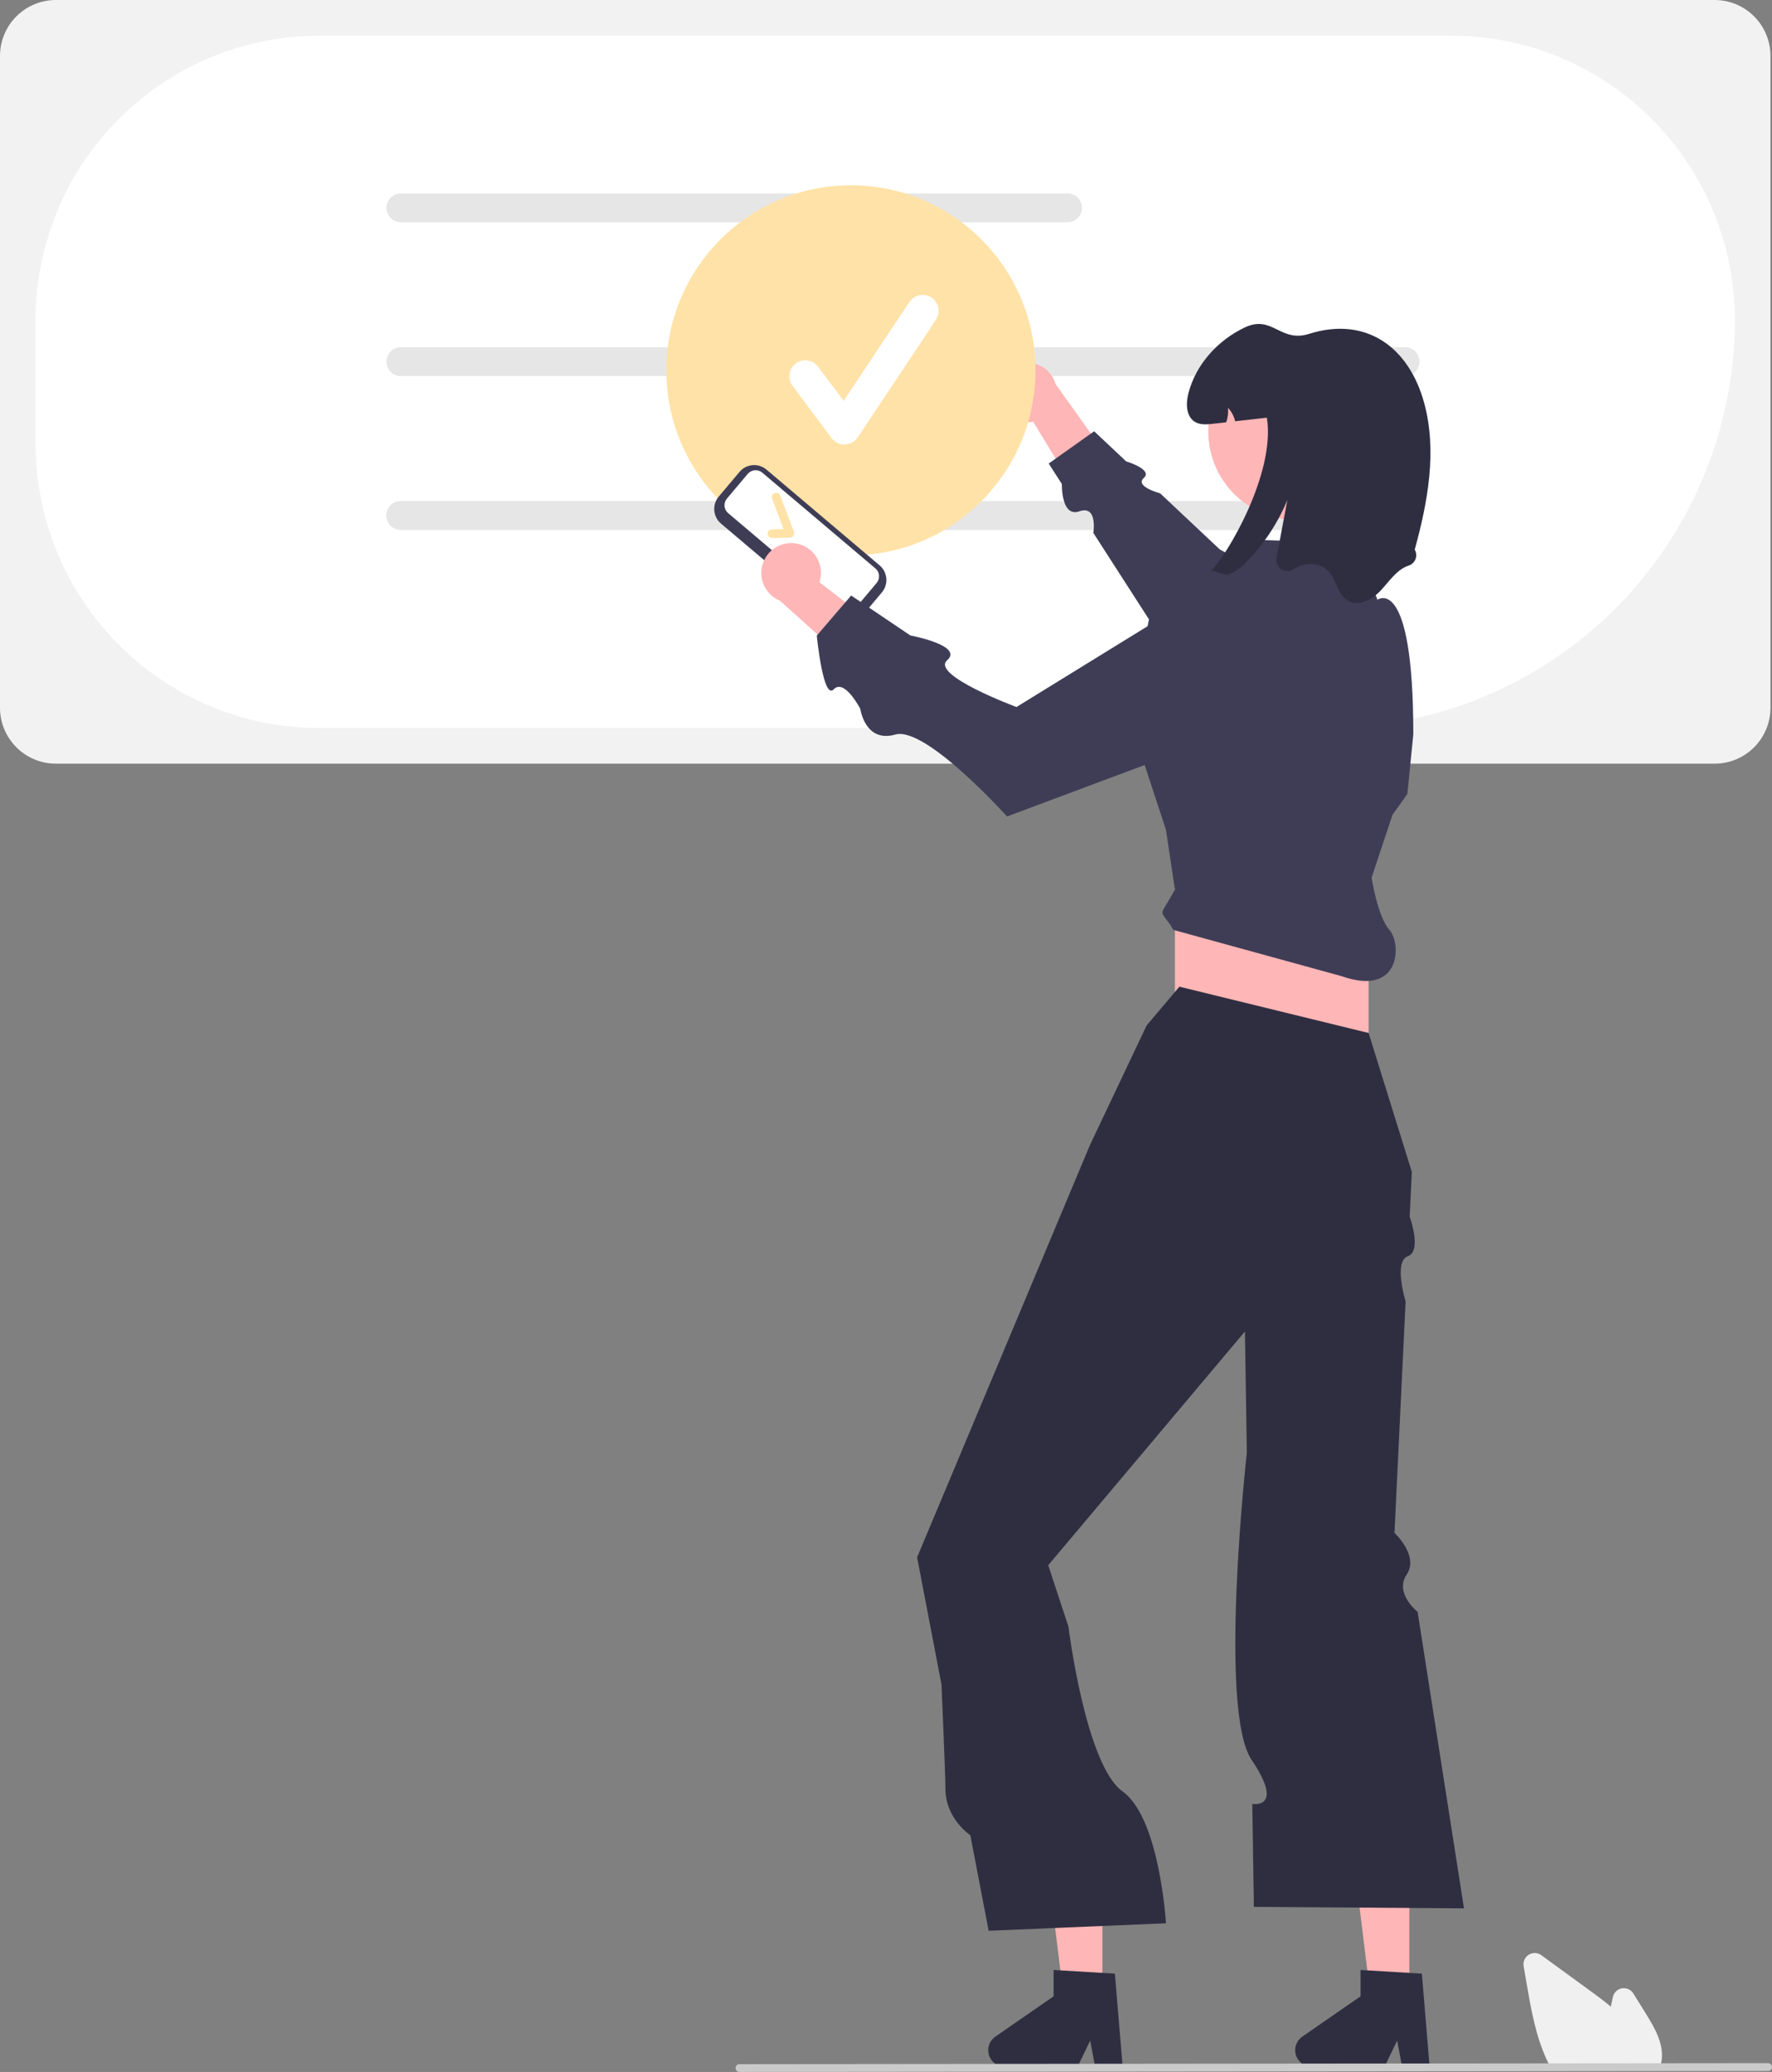 <svg width="467" height="546" viewBox="0 0 467 546" fill="none" xmlns="http://www.w3.org/2000/svg">
<rect x="0" y="0" width="467" height="546" fill="#808080" stroke="none"/>
<g clip-path="url(#clip0_3_1726)">
<path d="M451.906 201.241H14.694C10.798 201.237 7.063 199.683 4.309 196.922C1.554 194.161 0.004 190.417 0 186.512V14.729C0.004 10.824 1.554 7.08 4.309 4.319C7.063 1.558 10.798 0.005 14.694 0H451.906C455.802 0.005 459.537 1.558 462.291 4.319C465.046 7.08 466.595 10.824 466.6 14.729V186.512C466.595 190.417 465.046 194.161 462.291 196.922C459.537 199.683 455.802 201.237 451.906 201.241Z" fill="#F2F2F2"/>
<path d="M349.938 191.847H84.094C64.284 191.825 45.292 183.927 31.284 169.885C17.276 155.844 9.396 136.806 9.374 116.948V84.301C9.396 64.443 17.276 45.406 31.284 31.364C45.292 17.322 64.284 9.424 84.094 9.401H382.508C402.318 9.424 421.311 17.322 435.319 31.364C449.327 45.406 457.206 64.443 457.229 84.301C457.197 112.814 445.882 140.15 425.769 160.312C405.655 180.474 378.384 191.815 349.938 191.847Z" fill="white"/>
<path d="M281.361 58.577H105.635C104.63 58.577 103.667 58.177 102.956 57.465C102.245 56.752 101.846 55.786 101.846 54.779C101.846 53.771 102.245 52.805 102.956 52.093C103.667 51.38 104.63 50.98 105.635 50.98H281.361C282.367 50.98 283.33 51.38 284.041 52.093C284.752 52.805 285.151 53.771 285.151 54.779C285.151 55.786 284.752 56.752 284.041 57.465C283.33 58.177 282.367 58.577 281.361 58.577Z" fill="#E6E6E6"/>
<path d="M370.317 99.106H105.635C104.63 99.106 103.667 98.706 102.956 97.993C102.245 97.281 101.846 96.315 101.846 95.307C101.846 94.3 102.245 93.334 102.956 92.621C103.667 91.909 104.63 91.508 105.635 91.508H370.317C371.322 91.508 372.286 91.909 372.997 92.621C373.707 93.334 374.107 94.3 374.107 95.307C374.107 96.315 373.707 97.281 372.997 97.993C372.286 98.706 371.322 99.106 370.317 99.106Z" fill="#E6E6E6"/>
<path d="M370.317 139.634H105.635C104.63 139.634 103.667 139.234 102.956 138.521C102.245 137.809 101.846 136.843 101.846 135.835C101.846 134.828 102.245 133.862 102.956 133.149C103.667 132.437 104.63 132.037 105.635 132.037H370.317C371.322 132.037 372.286 132.437 372.997 133.149C373.707 133.862 374.107 134.828 374.107 135.835C374.107 136.843 373.707 137.809 372.997 138.521C372.286 139.234 371.322 139.634 370.317 139.634Z" fill="#E6E6E6"/>
<path d="M370.317 139.634H105.635C104.63 139.634 103.667 139.234 102.956 138.521C102.245 137.809 101.846 136.843 101.846 135.835C101.846 134.828 102.245 133.862 102.956 133.149C103.667 132.437 104.63 132.037 105.635 132.037H370.317C371.322 132.037 372.286 132.437 372.997 133.149C373.707 133.862 374.107 134.828 374.107 135.835C374.107 136.843 373.707 137.809 372.997 138.521C372.286 139.234 371.322 139.634 370.317 139.634Z" fill="#E6E6E6"/>
<path d="M262.818 103.757C262.86 104.902 263.152 106.023 263.673 107.041C264.194 108.06 264.932 108.952 265.834 109.655C266.736 110.357 267.781 110.852 268.895 111.106C270.009 111.359 271.164 111.365 272.281 111.123L286.733 134.888L292.883 121.805L278.217 101.243C277.686 99.39 276.496 97.797 274.871 96.765C273.247 95.733 271.301 95.334 269.403 95.644C267.505 95.954 265.786 96.951 264.573 98.447C263.359 99.942 262.735 101.831 262.818 103.757H262.818Z" fill="#FFB6B6"/>
<path d="M371.27 171.866L321.466 144.787L305.757 130.013C305.757 130.013 298.927 128.181 301.441 125.955C303.955 123.729 296.792 121.582 296.792 121.582L288.358 113.651L276.375 122.15L279.843 127.539C279.843 127.539 279.605 136.46 284.48 134.744C289.355 133.028 288.137 140.426 288.137 140.426L317.237 185.643L371.27 171.866Z" fill="#3F3D56"/>
<path d="M224.254 146.353C251.121 146.353 272.901 124.522 272.901 97.591C272.901 70.66 251.121 48.828 224.254 48.828C197.388 48.828 175.608 70.66 175.608 97.591C175.608 124.522 197.388 146.353 224.254 146.353Z" fill="#FFE2A7"/>
<path d="M371.424 527.042H361.309L356.495 487.934H371.424V527.042Z" fill="#FFB6B6"/>
<path d="M376.762 544.609H369.509L368.214 537.744L364.898 544.609H345.659C344.737 544.609 343.839 544.313 343.096 543.765C342.353 543.218 341.805 542.446 341.53 541.564C341.256 540.681 341.27 539.734 341.571 538.86C341.871 537.986 342.443 537.231 343.202 536.706L358.565 526.07V519.13L374.725 520.097L376.762 544.609Z" fill="#2F2E41"/>
<path d="M290.525 527.042H280.41L275.597 487.934H290.525V527.042Z" fill="#FFB6B6"/>
<path d="M295.864 544.609H288.61L287.315 537.744L283.999 544.609H264.761C263.838 544.609 262.94 544.313 262.198 543.765C261.455 543.218 260.906 542.446 260.632 541.564C260.357 540.681 260.371 539.734 260.672 538.86C260.973 537.986 261.544 537.231 262.303 536.706L277.667 526.07V519.13L293.826 520.097L295.864 544.609Z" fill="#2F2E41"/>
<path d="M360.691 231.275H309.639V289.535H360.691V231.275Z" fill="#FFB6B6"/>
<path d="M310.817 260.011L302.177 270.246L287.254 301.738L249.652 391.419L241.699 410.385L248.122 443.913C248.122 443.913 249.161 467.534 249.161 471.401C249.161 479.274 255.73 483.636 255.73 483.636L260.55 508.797L307.282 506.829C307.282 506.829 305.652 479.094 295.864 472.098C286.076 465.102 281.577 428.642 281.577 428.642L276.258 412.465L328.096 350.87L328.431 372.401L328.593 382.822C328.593 382.822 321.001 450.603 329.85 463.758C338.699 476.912 330.031 475.364 330.031 475.364L330.452 502.499L385.825 502.893L373.609 424.771C373.609 424.771 367.406 419.861 370.725 414.927C374.043 409.992 367.508 403.947 367.508 403.947L370.439 342.96C370.439 342.96 367.194 332.426 371.011 331.056C374.829 329.687 371.512 320.628 371.512 320.628L372.08 308.824L360.691 272.214L310.817 260.011Z" fill="#2F2E41"/>
<path d="M361.477 231.275L366.975 214.742L370.902 209.231L372.472 193.485C372.472 150.971 363.012 158.05 363.012 158.05L357.549 143.098L332.416 142.31L316.315 157.663L302.962 162.386L297.734 189.619L307.282 218.678L309.639 234.424C305.144 242.742 305.524 238.808 309.246 245.053L353.622 257.256C369.331 262.767 369.331 248.595 366.181 245.053C363.031 241.51 361.477 231.275 361.477 231.275Z" fill="#3F3D56"/>
<path d="M341.736 137.025C354.604 137.025 365.036 126.569 365.036 113.67C365.036 100.771 354.604 90.315 341.736 90.315C328.868 90.315 318.436 100.771 318.436 113.67C318.436 126.569 328.868 137.025 341.736 137.025Z" fill="#FFB6B6"/>
<path d="M372.842 144.845C373.061 145.217 373.194 145.633 373.231 146.063C373.268 146.493 373.207 146.926 373.054 147.329C372.901 147.732 372.659 148.096 372.346 148.392C372.033 148.689 371.658 148.911 371.247 149.042C368.121 150.081 366.197 153.112 363.951 155.537C361.712 157.954 358.107 159.962 355.248 158.316C352.397 156.678 352.201 152.498 349.813 150.231C347.488 148.026 343.624 148.294 340.891 149.971L340.809 150.021C340.337 150.329 339.785 150.492 339.222 150.49C338.659 150.487 338.109 150.319 337.64 150.007C337.171 149.694 336.804 149.25 336.584 148.731C336.363 148.211 336.3 147.638 336.401 147.083C337.359 141.978 338.316 136.873 339.273 131.768C336.759 137.839 333.109 143.371 328.52 148.065C327.256 149.528 325.654 150.657 323.855 151.356C322.221 151.876 320.635 150.183 319.048 150.49C322.991 147.034 336.249 124.879 333.877 110.07C331.088 110.385 328.3 110.7 325.512 111.015C325.21 109.692 324.565 108.473 323.643 107.48C323.755 108.768 323.592 110.064 323.164 111.283C322.001 111.417 320.831 111.543 319.668 111.677C318.051 111.858 316.291 112.015 314.901 111.165C312.584 109.748 312.513 106.394 313.173 103.748C315.105 96.056 320.964 89.624 328.135 86.255C335.306 82.893 337.427 90.38 344.983 87.987C359.906 83.263 371.341 91.341 375.371 106.331C378.756 118.904 376.298 132.249 372.842 144.845Z" fill="#2F2E41"/>
<path d="M437.346 545.117H408.816L408.693 544.894C408.329 544.231 407.976 543.528 407.647 542.806C404.708 536.499 403.466 529.286 402.37 522.923L401.545 518.126C401.445 517.545 401.52 516.947 401.761 516.41C402.002 515.872 402.398 515.418 402.897 515.107C403.397 514.796 403.977 514.641 404.565 514.663C405.153 514.685 405.721 514.881 406.196 515.228C410.532 518.391 414.869 521.55 419.209 524.707C420.852 525.905 422.728 527.292 424.525 528.791C424.698 527.947 424.88 527.1 425.061 526.265C425.186 525.689 425.48 525.163 425.905 524.755C426.33 524.347 426.866 524.075 427.446 523.975C428.026 523.874 428.623 523.949 429.16 524.191C429.697 524.432 430.15 524.829 430.461 525.33L433.799 530.705C436.233 534.631 438.382 538.5 437.944 542.672C437.946 542.723 437.943 542.774 437.933 542.824C437.845 543.509 437.683 544.182 437.448 544.832L437.346 545.117Z" fill="#F0F0F0"/>
<path d="M465.982 545.735L194.872 546C194.602 545.999 194.342 545.89 194.152 545.698C193.961 545.505 193.854 545.245 193.854 544.974C193.854 544.703 193.961 544.443 194.152 544.25C194.342 544.058 194.602 543.949 194.872 543.948L465.982 543.683C466.252 543.684 466.511 543.793 466.702 543.985C466.893 544.178 467 544.438 467 544.709C467 544.98 466.893 545.241 466.702 545.433C466.511 545.625 466.252 545.734 465.982 545.735Z" fill="#CACACA"/>
<path d="M219.832 163.222L190.011 137.978C188.992 137.113 188.356 135.878 188.244 134.545C188.132 133.211 188.552 131.887 189.413 130.863L194.901 124.348C195.764 123.326 196.996 122.689 198.327 122.577C199.657 122.465 200.978 122.886 201.999 123.748L231.82 148.992C232.84 149.857 233.475 151.092 233.587 152.425C233.7 153.759 233.279 155.083 232.419 156.107L226.93 162.622C226.067 163.644 224.836 164.281 223.505 164.393C222.174 164.505 220.853 164.084 219.832 163.222Z" fill="#3F3D56"/>
<path d="M191.576 131.388C191.112 131.94 190.886 132.653 190.946 133.372C191.007 134.091 191.349 134.756 191.899 135.222L221.719 160.466C222.27 160.931 222.982 161.158 223.699 161.097C224.416 161.037 225.08 160.693 225.544 160.143L231.033 153.628C231.497 153.076 231.723 152.363 231.663 151.644C231.602 150.925 231.26 150.26 230.711 149.794L200.89 124.55C200.339 124.085 199.628 123.858 198.911 123.919C198.193 123.98 197.53 124.323 197.065 124.873L191.576 131.388Z" fill="white"/>
<path d="M209.083 141.202C208.979 141.347 208.844 141.466 208.686 141.549C208.529 141.633 208.354 141.678 208.176 141.682L203.491 141.79C203.34 141.793 203.191 141.767 203.05 141.713C202.91 141.658 202.782 141.576 202.673 141.472C202.564 141.368 202.476 141.243 202.416 141.105C202.355 140.967 202.322 140.818 202.318 140.667C202.315 140.517 202.341 140.366 202.395 140.226C202.45 140.085 202.531 139.956 202.635 139.847C202.739 139.738 202.864 139.651 203.002 139.59C203.139 139.529 203.288 139.496 203.438 139.492L206.504 139.421L203.485 131.437C203.378 131.152 203.388 130.837 203.513 130.559C203.638 130.282 203.868 130.066 204.152 129.958C204.435 129.85 204.751 129.859 205.027 129.984C205.304 130.108 205.521 130.338 205.629 130.622L209.222 140.126C209.287 140.298 209.31 140.483 209.289 140.665C209.268 140.848 209.204 141.023 209.101 141.175L209.083 141.202Z" fill="#FFE2A7"/>
<path d="M209.684 143.208C210.814 143.374 211.894 143.787 212.848 144.417C213.802 145.047 214.606 145.879 215.204 146.855C215.802 147.83 216.18 148.925 216.311 150.062C216.441 151.2 216.321 152.352 215.959 153.438L237.956 170.423L224.312 175.129L205.516 158.279C203.736 157.548 202.285 156.189 201.439 154.458C200.592 152.727 200.408 150.745 200.922 148.888C201.436 147.03 202.611 145.426 204.226 144.379C205.841 143.332 207.783 142.916 209.684 143.208L209.684 143.208Z" fill="#FFB6B6"/>
<path d="M324.202 151.606L267.884 186.315C267.884 186.315 245.177 177.893 249.615 173.995C254.053 170.096 239.926 167.461 239.926 167.461L224.319 156.936L215.263 167.486C215.263 167.486 216.913 184.622 219.721 181.655C222.529 178.687 226.725 186.793 226.725 186.793C226.725 186.793 227.965 195.843 235.958 193.566C243.95 191.288 265.395 215.161 265.395 215.161L334.705 189.25L324.202 151.606Z" fill="#3F3D56"/>
<path d="M222.544 117.152C221.891 117.152 221.247 116.999 220.663 116.706C220.079 116.414 219.571 115.989 219.179 115.465L208.865 101.679C208.534 101.236 208.293 100.733 208.155 100.196C208.018 99.66 207.988 99.102 208.066 98.554C208.144 98.006 208.329 97.479 208.611 97.002C208.892 96.526 209.264 96.11 209.706 95.778C210.599 95.107 211.72 94.819 212.824 94.977C213.371 95.055 213.897 95.241 214.372 95.523C214.847 95.805 215.262 96.178 215.594 96.621L222.342 105.639L239.674 79.58C240.292 78.65 241.254 78.004 242.348 77.785C243.442 77.566 244.578 77.791 245.506 78.411C246.434 79.031 247.078 79.996 247.297 81.092C247.516 82.188 247.291 83.327 246.672 84.257L226.043 115.274C225.67 115.835 225.168 116.298 224.58 116.625C223.991 116.951 223.333 117.131 222.661 117.15C222.622 117.151 222.583 117.152 222.544 117.152Z" fill="white"/>
</g>
<defs>
<clipPath id="clip0_3_1726">
<rect width="467" height="546" fill="white"/>
</clipPath>
</defs>
</svg>
